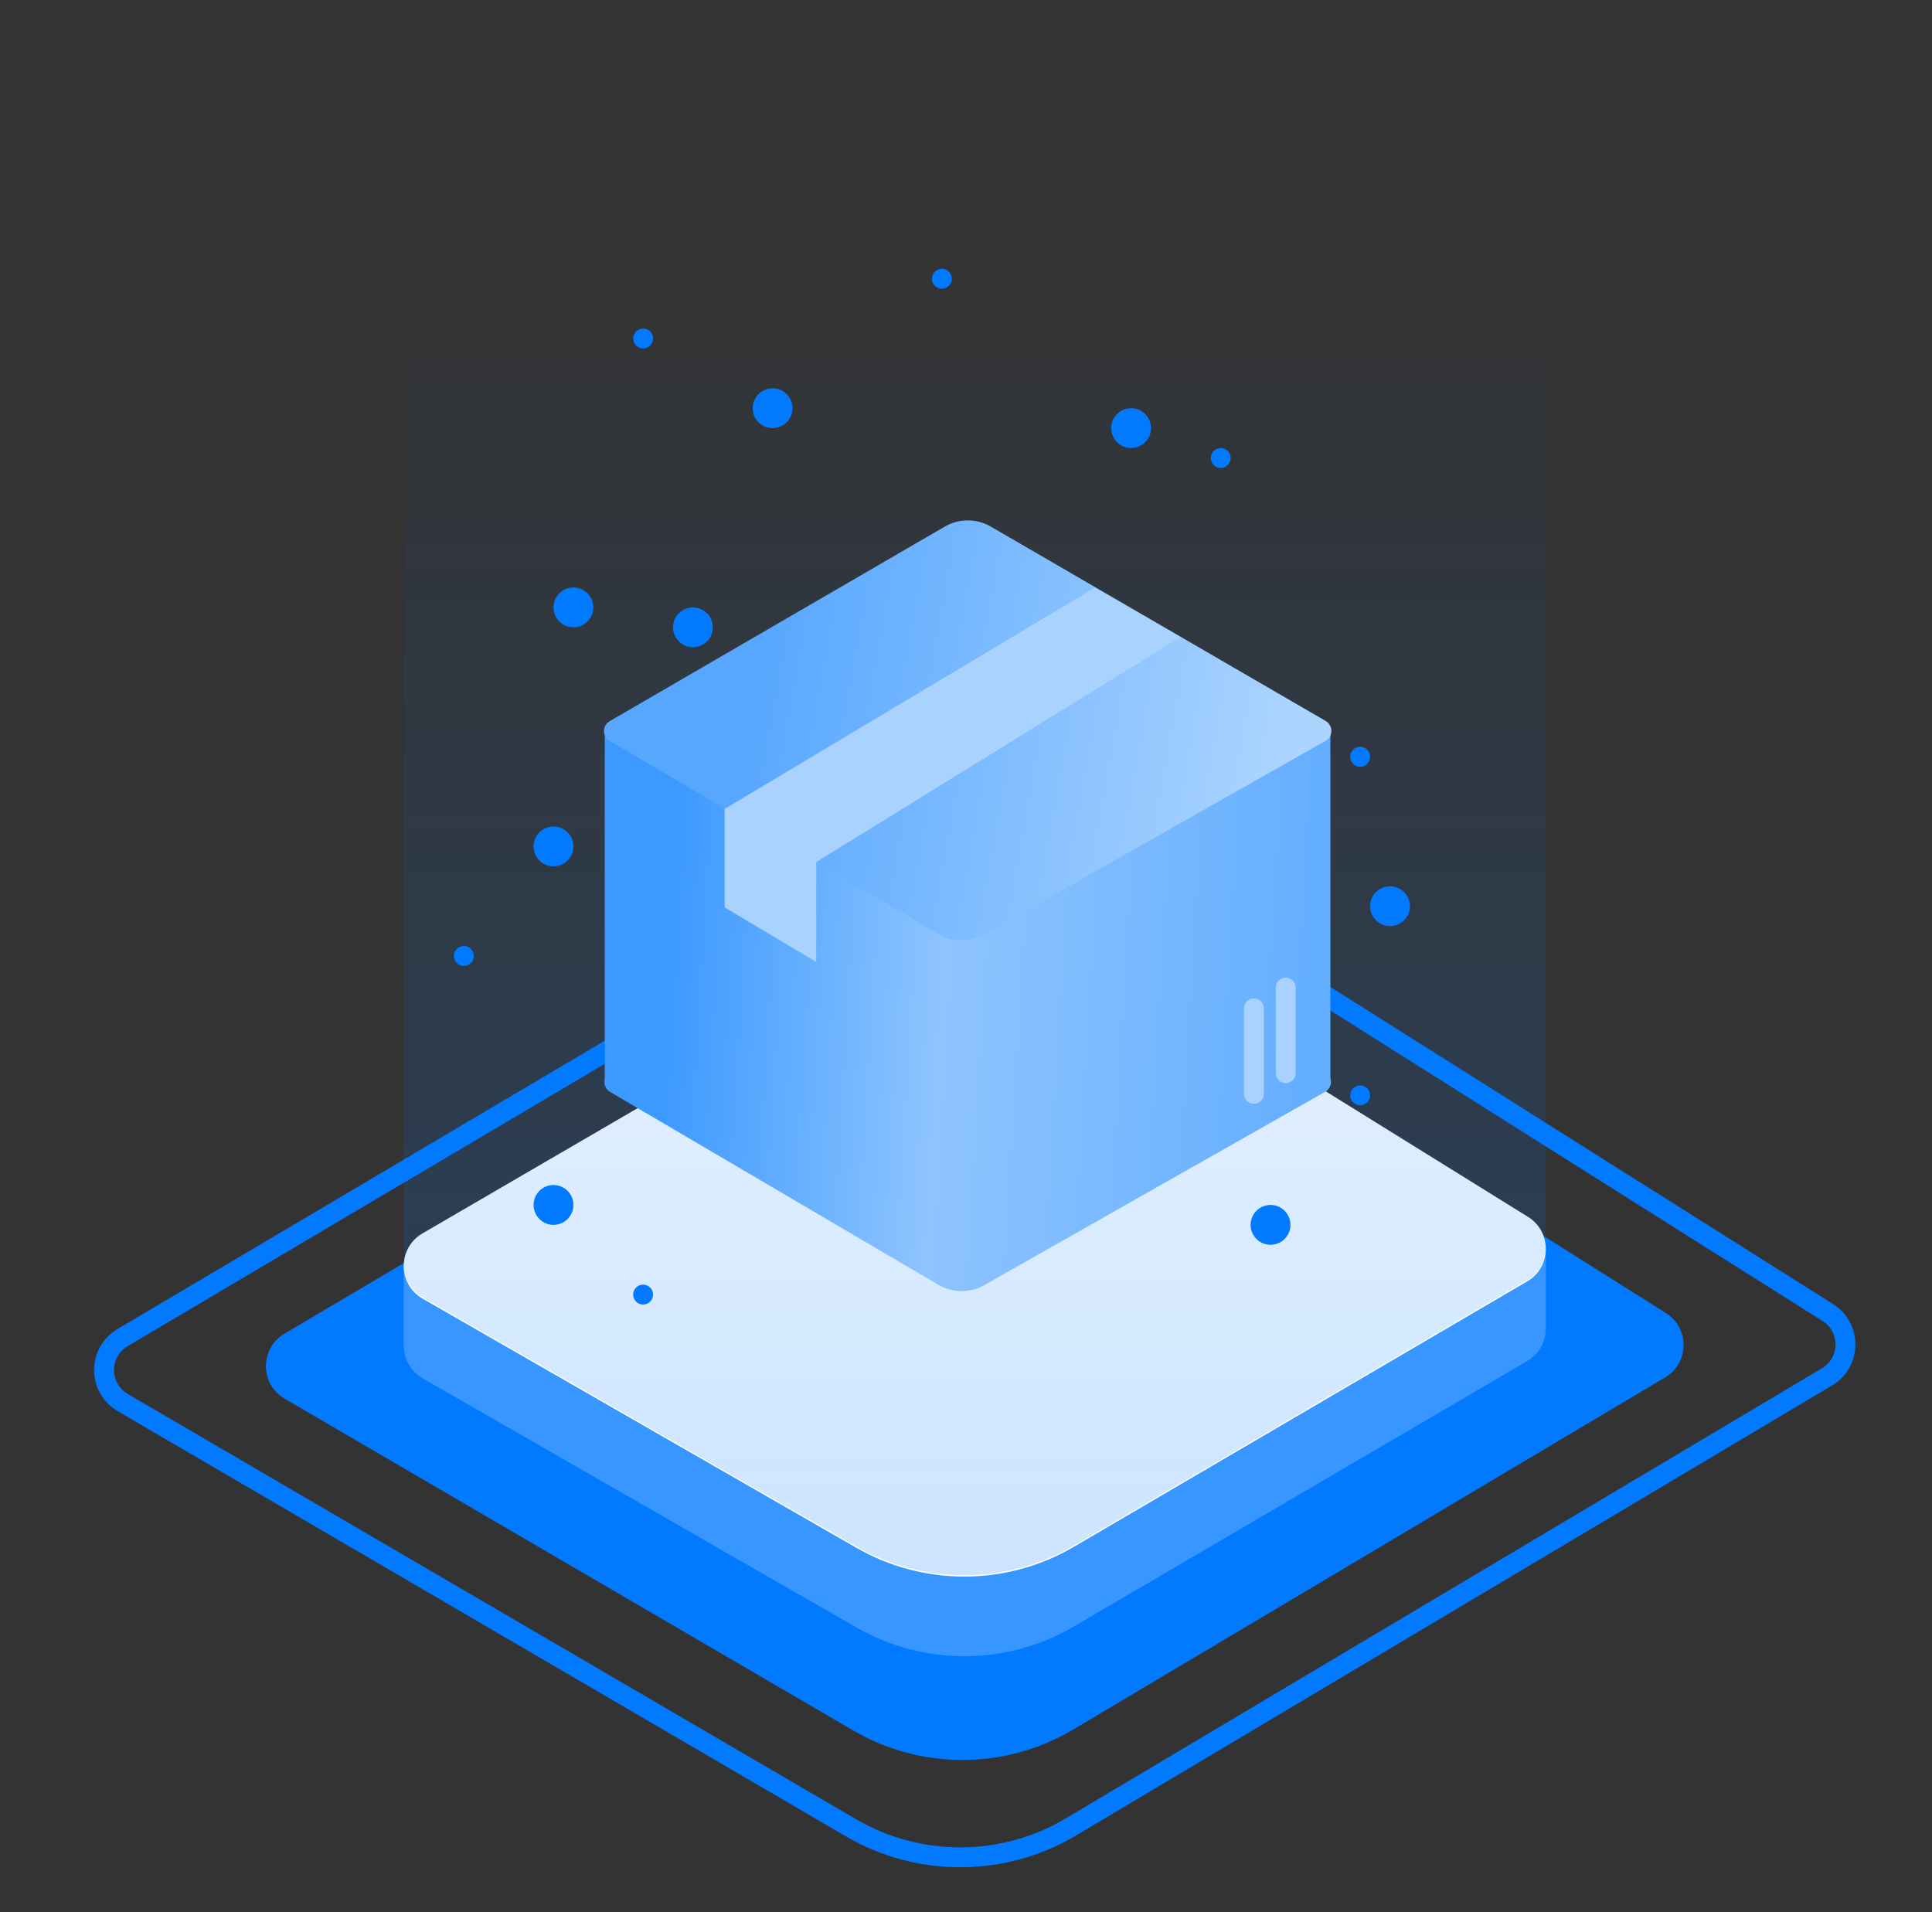 <svg width="97" height="96" viewBox="0 0 97 96" fill="none" xmlns="http://www.w3.org/2000/svg">
<rect x="0" y="0" width="97" height="96" fill="#333333" stroke="none"/>
<path d="M42.723 91.762L6.164 70.417C4.917 69.689 4.912 67.888 6.154 67.153L45.635 43.792C49.149 41.713 53.531 41.775 56.984 43.953L91.771 65.897C92.966 66.651 92.943 68.402 91.729 69.125L53.777 91.715C50.375 93.74 46.142 93.758 42.723 91.762Z" stroke="#017AFF"/>
<path d="M42.836 86.877L14.291 70.221C13.043 69.493 13.038 67.692 14.282 66.957L45.196 48.677C48.708 46.6 53.087 46.662 56.54 48.838L83.644 65.925C84.84 66.679 84.817 68.43 83.602 69.153L53.885 86.83C50.484 88.853 46.254 88.871 42.836 86.877Z" fill="#017AFF"/>
<path fill-rule="evenodd" clip-rule="evenodd" d="M21.222 69.2L42.995 81.705C46.38 83.649 50.547 83.632 53.915 81.659L76.674 68.333C77.277 67.98 77.59 67.374 77.609 66.76L77.611 66.76V62.732L73.012 62.793L56.103 52.299C52.681 50.176 48.368 50.115 44.888 52.141L25.509 63.421L20.268 63.491V67.587L20.272 67.586C20.281 68.216 20.598 68.841 21.222 69.2Z" fill="#3796FF"/>
<path d="M42.994 77.705L21.221 65.2C19.959 64.474 19.954 62.655 21.212 61.922L44.888 48.141C48.368 46.115 52.681 46.176 56.102 48.299L76.715 61.091C77.926 61.843 77.904 63.612 76.674 64.333L53.915 77.659C50.546 79.632 46.379 79.65 42.994 77.705Z" fill="white"/>
<path opacity="0.2" d="M21.222 65.13L42.995 77.635C46.38 79.58 50.547 79.562 53.915 77.59L76.674 64.263C77.277 63.91 77.59 63.305 77.609 62.691L77.611 62.691V58.662V12.272L20.272 12.271L20.268 59.421V63.517L20.272 63.517C20.281 64.146 20.598 64.772 21.222 65.13Z" fill="url(#paint0_linear_3401_56090)"/>
<g class="icon_animate_snow_2">
<circle cx="63.789" cy="61.494" r="1" fill="#017AFF"/>
<circle cx="27.789" cy="60.494" r="1" fill="#017AFF"/>
<circle cx="27.789" cy="42.494" r="1" fill="#017AFF"/>
<circle cx="34.789" cy="31.494" r="1" fill="#017AFF"/>
<circle cx="28.789" cy="30.494" r="1" fill="#017AFF"/>
<circle cx="38.789" cy="20.494" r="1" fill="#017AFF"/>
<circle cx="56.789" cy="21.494" r="1" fill="#017AFF"/>
<circle cx="69.789" cy="45.494" r="1" fill="#017AFF"/>
<circle cx="68.289" cy="54.994" r="0.5" fill="#017AFF"/>
<circle cx="34.289" cy="39.994" r="0.5" fill="#017AFF"/>
<circle cx="47.289" cy="13.994" r="0.5" fill="#017AFF"/>
<circle cx="32.289" cy="16.994" r="0.5" fill="#017AFF"/>
<circle cx="61.289" cy="22.994" r="0.5" fill="#017AFF"/>
<circle cx="68.289" cy="37.994" r="0.5" fill="#017AFF"/>
<circle cx="23.289" cy="47.994" r="0.5" fill="#017AFF"/>
<circle cx="32.289" cy="64.994" r="0.5" fill="#017AFF"/>
</g>
<g class="icon_animate_2">
<path fill-rule="evenodd" clip-rule="evenodd" d="M66.795 54.133C66.875 54.378 66.787 54.669 66.533 54.813L49.412 64.522C48.699 64.926 47.824 64.92 47.117 64.504L30.628 54.818C30.392 54.68 30.304 54.415 30.362 54.182V36.571L66.795 36.908V54.133Z" fill="url(#paint1_linear_3401_56090)"/>
<path d="M47.117 46.895L30.608 37.197C30.229 36.975 30.231 36.426 30.611 36.206L47.438 26.436C48.151 26.022 49.03 26.022 49.743 26.436L66.558 36.196C66.942 36.419 66.939 36.973 66.553 37.192L49.412 46.912C48.699 47.317 47.824 47.31 47.117 46.895Z" fill="url(#paint2_linear_3401_56090)"/>
<path d="M64.553 49.585V53.875" stroke="#A9D2FF" stroke-linecap="round"/>
<path d="M62.955 50.626V54.916" stroke="#A9D2FF" stroke-linecap="round"/>
<path d="M36.381 45.554V40.595L40.98 43.233V48.295L36.381 45.554Z" fill="#A9D2FF"/>
<path d="M54.968 29.505L36.381 40.613L40.968 43.287L59.272 31.983L54.968 29.505Z" fill="#A9D2FF"/>
</g>
<defs>
<linearGradient id="paint0_linear_3401_56090" x1="48.94" y1="12.271" x2="48.94" y2="79.082" gradientUnits="userSpaceOnUse">
<stop stop-color="#017AFF" stop-opacity="0"/>
<stop offset="1" stop-color="#017AFF"/>
</linearGradient>
<linearGradient id="paint1_linear_3401_56090" x1="33.847" y1="42.273" x2="66.549" y2="44.243" gradientUnits="userSpaceOnUse">
<stop stop-color="#3C99FF"/>
<stop offset="0.424" stop-color="#8EC4FF"/>
<stop offset="1" stop-color="#64AEFF"/>
</linearGradient>
<linearGradient id="paint2_linear_3401_56090" x1="38.04" y1="32.396" x2="64.841" y2="37.227" gradientUnits="userSpaceOnUse">
<stop stop-color="#57A7FF"/>
<stop offset="1" stop-color="#ACD4FF"/>
</linearGradient>
</defs>
</svg>
